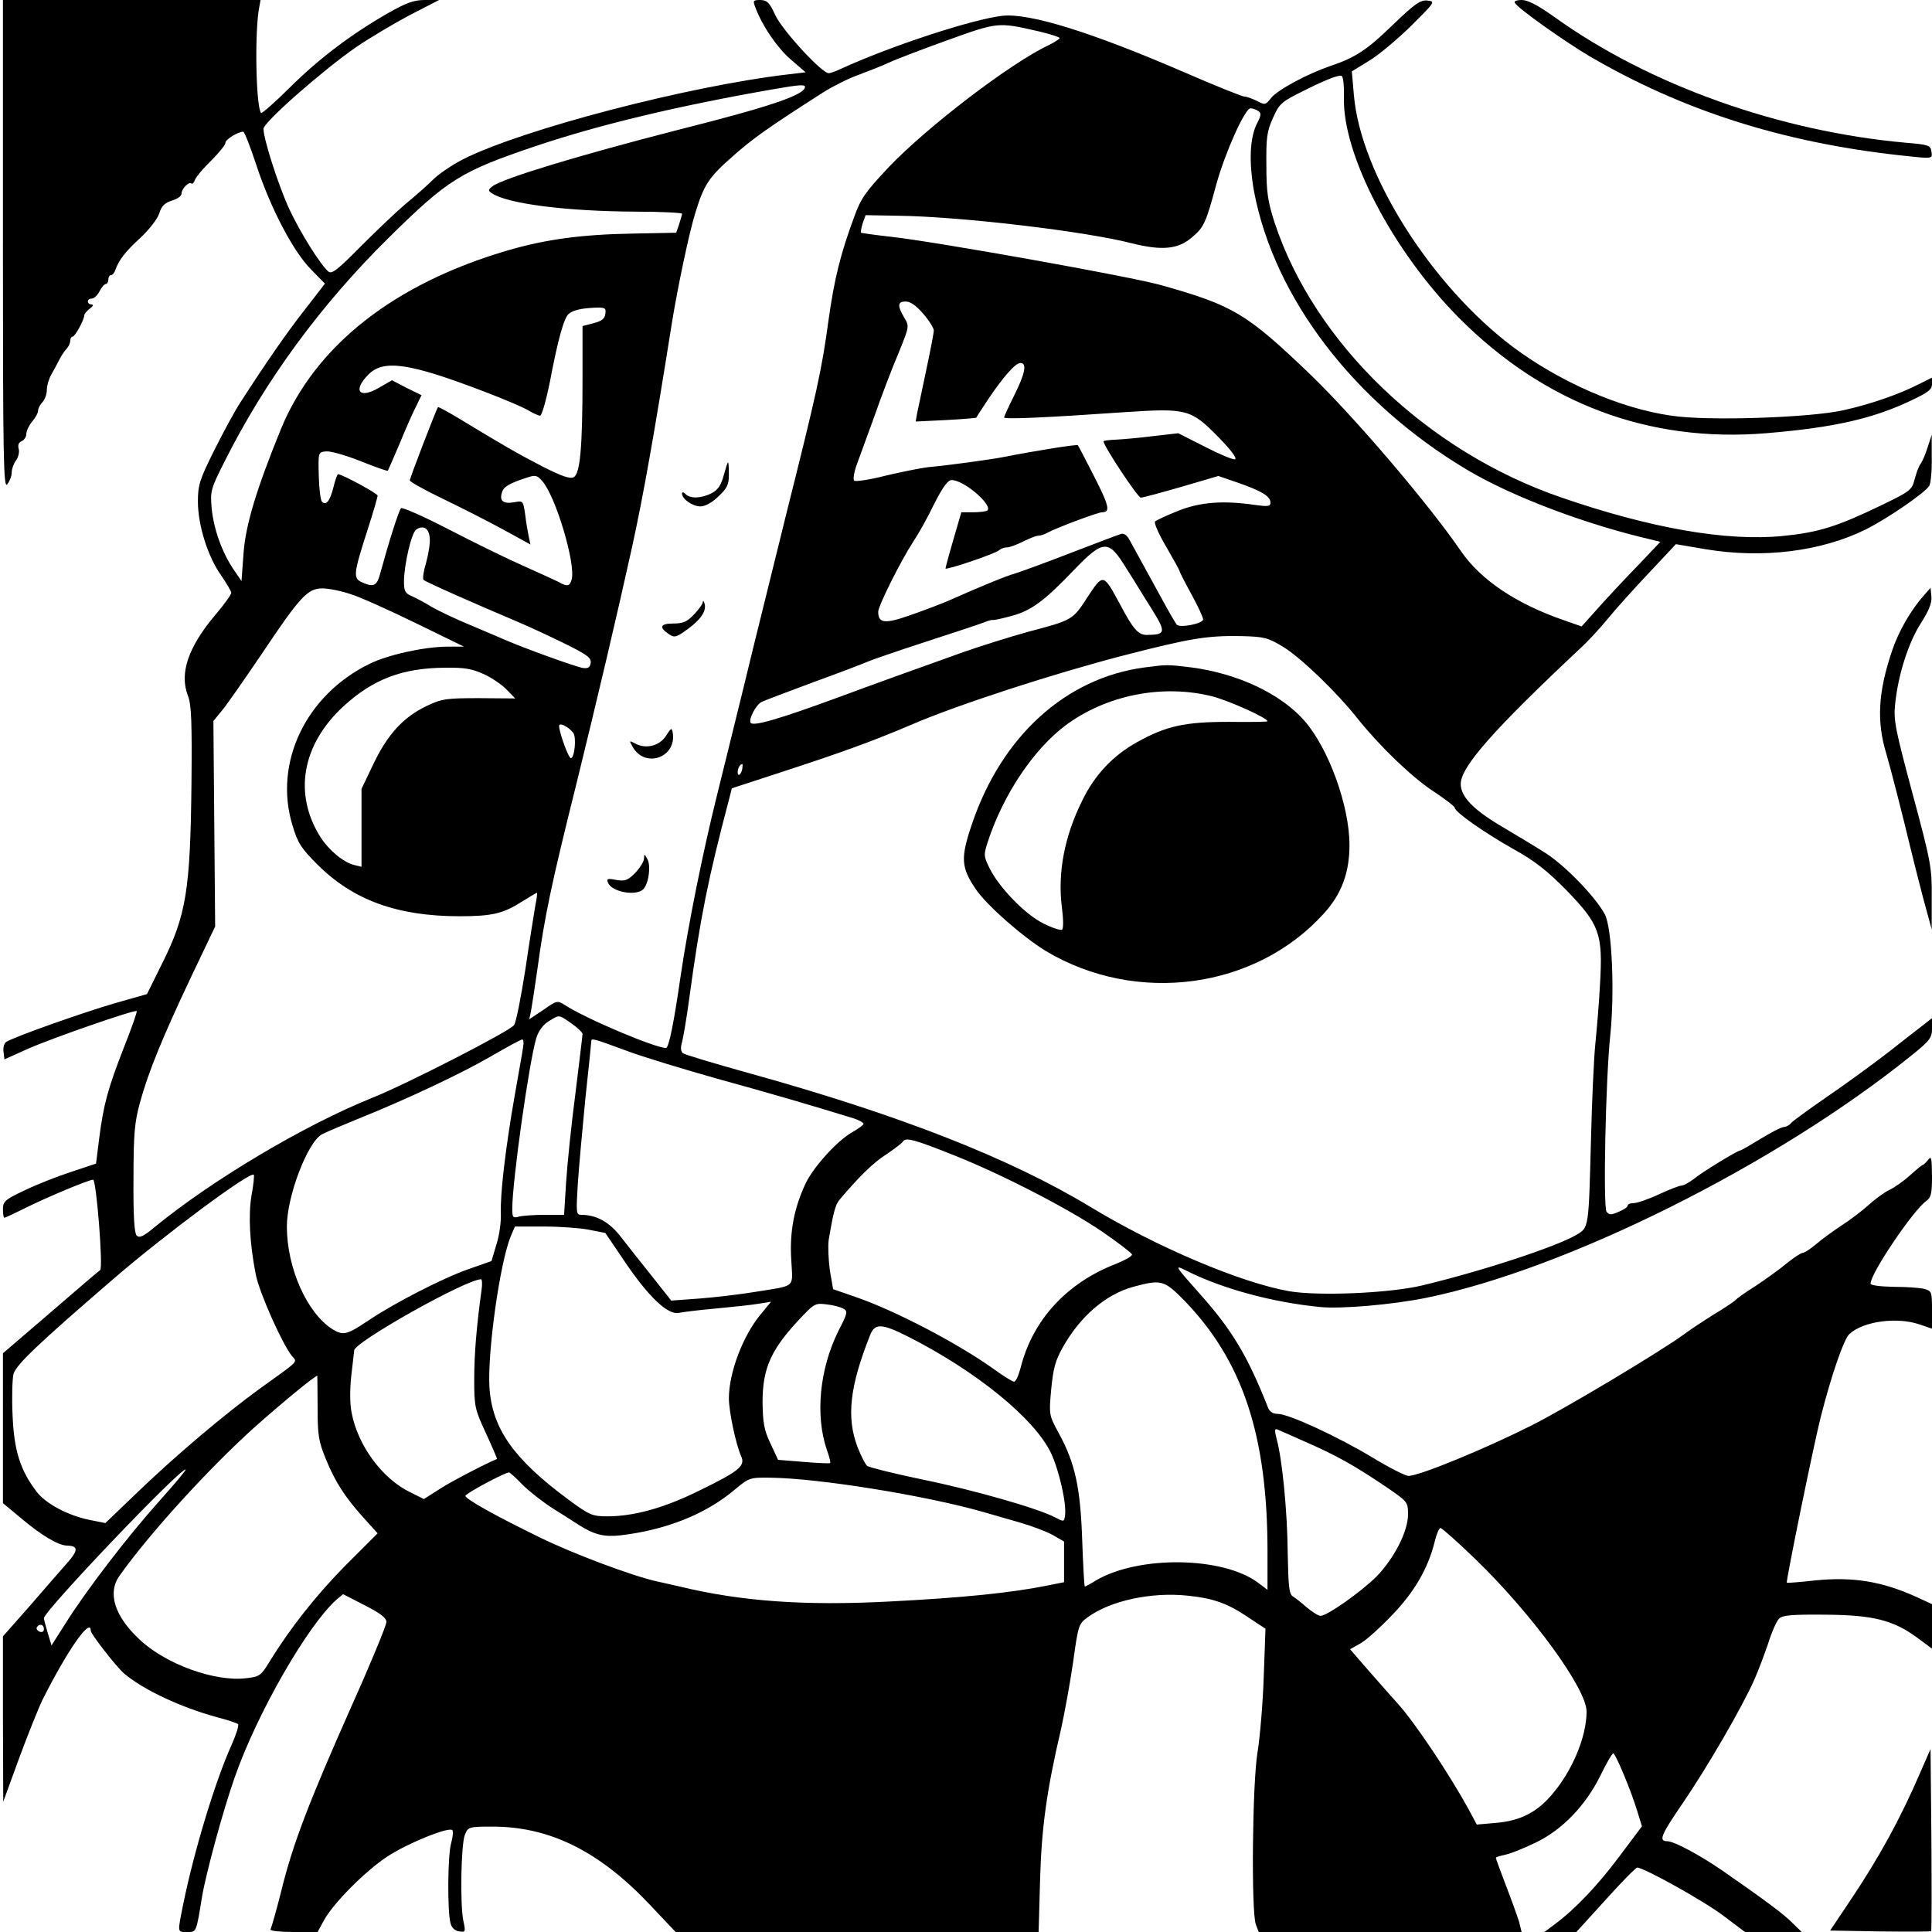 <?xml version="1.0" standalone="no"?>
<!DOCTYPE svg PUBLIC "-//W3C//DTD SVG 20010904//EN"
 "http://www.w3.org/TR/2001/REC-SVG-20010904/DTD/svg10.dtd">
<svg version="1.0" xmlns="http://www.w3.org/2000/svg"
 width="660pt" height="660pt" viewBox="0 0 660 660"
 preserveAspectRatio="xMidYMid meet">
<g transform="translate(0,660) scale(0.1,-0.1)"
fill="#000000" stroke="none">
<path d="M10 5763 c0 -738 2 -835 15 -817 8 10 15 28 15 40 0 11 6 29 14 40 8
10 13 29 10 40 -4 14 0 23 10 27 9 4 16 15 16 25 0 10 9 29 20 42 11 13 20 29
20 37 0 8 7 21 15 29 8 9 15 27 15 42 0 15 7 38 15 52 8 14 20 36 27 50 7 14
18 31 25 38 7 7 13 20 13 28 0 8 4 14 8 14 8 0 39 56 40 73 0 5 9 15 19 23 11
8 13 13 6 14 -17 0 -17 20 0 20 8 0 20 11 27 25 7 14 17 25 22 25 4 0 8 7 8
15 0 8 4 15 9 15 5 0 12 8 15 18 13 35 33 61 86 110 29 27 58 64 64 83 8 26
19 36 44 44 17 5 32 15 32 23 0 17 25 43 34 35 3 -3 9 3 12 13 4 10 29 40 56
66 26 26 48 53 48 60 0 12 43 38 61 38 4 0 24 -51 44 -112 49 -149 126 -296
187 -358 l48 -49 -68 -88 c-63 -80 -134 -183 -221 -318 -18 -27 -58 -101 -89
-163 -50 -100 -56 -119 -56 -175 0 -81 34 -189 79 -252 19 -28 35 -55 35 -60
0 -6 -24 -40 -54 -75 -93 -110 -124 -200 -94 -277 12 -30 14 -91 12 -303 -4
-361 -18 -447 -100 -611 l-52 -105 -109 -31 c-107 -31 -345 -115 -371 -132 -8
-4 -12 -20 -10 -34 l3 -26 80 36 c81 36 366 135 372 129 2 -2 -17 -57 -43
-122 -56 -144 -70 -196 -85 -311 l-11 -88 -84 -28 c-46 -15 -118 -43 -159 -63
-68 -32 -75 -38 -75 -65 0 -16 2 -29 5 -29 3 0 37 16 75 35 70 35 214 95 228
95 11 0 35 -302 24 -309 -5 -3 -81 -68 -170 -145 l-162 -139 0 -256 0 -256 65
-54 c65 -55 125 -91 154 -91 39 -1 39 -16 0 -60 -22 -25 -80 -91 -129 -148
l-90 -102 0 -283 1 -282 54 148 c30 81 66 171 80 200 85 169 165 284 165 236
0 -11 88 -124 114 -146 66 -56 193 -115 316 -149 36 -9 68 -20 73 -24 4 -3 -6
-35 -22 -71 -56 -124 -128 -362 -165 -543 -20 -100 -21 -96 13 -96 32 0 31 -4
51 120 14 82 72 296 112 409 76 218 248 517 347 606 l23 19 74 -38 c53 -27 74
-43 74 -57 0 -11 -53 -140 -119 -287 -147 -331 -201 -472 -240 -631 -17 -68
-34 -127 -37 -132 -3 -5 32 -9 78 -9 l83 0 20 37 c31 59 143 172 220 222 69
45 208 101 220 89 4 -3 2 -23 -4 -45 -12 -42 -13 -233 -2 -273 4 -16 15 -26
30 -28 21 -3 22 -1 14 35 -12 56 -8 264 5 295 11 27 13 28 95 28 196 0 366
-85 539 -269 l86 -91 620 0 620 0 5 178 c5 180 23 308 72 517 12 55 31 158 41
228 17 123 19 130 48 151 78 58 219 88 343 75 88 -9 136 -26 207 -74 l59 -39
-6 -165 c-3 -91 -13 -206 -21 -256 -18 -104 -22 -547 -6 -589 l10 -26 449 0
449 0 -9 36 c-6 19 -26 75 -45 124 -19 49 -34 91 -34 93 0 3 14 7 32 11 17 3
64 22 103 41 91 43 172 127 223 231 20 41 39 74 43 74 8 0 62 -130 82 -197
l16 -52 -78 -104 c-74 -99 -152 -181 -223 -233 l-32 -24 55 0 54 0 100 110
c55 61 103 110 108 110 23 0 231 -116 295 -165 l73 -55 97 0 97 0 -31 30 c-29
30 -91 76 -239 179 -77 53 -166 101 -189 101 -31 0 -23 20 53 131 81 118 203
328 244 421 13 29 34 85 47 123 12 39 29 77 37 85 11 12 42 15 156 14 165 -1
234 -18 317 -79 l50 -37 0 76 0 76 -52 24 c-119 54 -217 70 -348 57 -52 -6
-95 -9 -96 -8 -4 4 93 477 116 567 37 145 79 266 98 283 48 44 164 59 241 32
l41 -14 0 64 c0 62 -1 65 -27 72 -16 4 -63 7 -105 7 -46 1 -78 5 -78 11 0 35
146 251 190 282 17 12 20 26 20 86 -1 62 -2 70 -14 54 -7 -9 -16 -17 -18 -17
-3 0 -22 -16 -43 -35 -21 -19 -52 -41 -69 -49 -17 -8 -49 -31 -71 -51 -22 -20
-65 -53 -95 -72 -30 -20 -70 -49 -88 -65 -18 -15 -38 -28 -44 -28 -6 0 -31
-17 -56 -37 -25 -21 -73 -55 -106 -77 -34 -21 -63 -42 -66 -46 -3 -4 -36 -27
-75 -50 -38 -24 -85 -55 -102 -68 -74 -55 -406 -254 -522 -312 -159 -80 -376
-169 -418 -172 -10 -1 -65 27 -123 62 -119 72 -288 150 -325 150 -17 0 -28 7
-34 23 -69 175 -123 265 -234 389 -81 91 -86 98 -50 80 125 -64 299 -111 463
-127 73 -7 245 8 360 31 479 97 1197 455 1658 827 65 52 72 62 72 94 l0 35
-24 -19 c-13 -10 -70 -54 -127 -99 -57 -44 -152 -113 -211 -153 -59 -41 -113
-80 -119 -87 -6 -8 -18 -14 -25 -14 -8 0 -43 -18 -79 -40 -36 -22 -67 -40 -70
-40 -9 0 -132 -75 -158 -97 -16 -12 -35 -23 -42 -23 -8 0 -43 -14 -78 -30 -36
-17 -75 -30 -86 -30 -12 0 -21 -4 -21 -9 0 -5 -14 -14 -31 -21 -26 -11 -32
-11 -41 1 -12 18 -3 455 13 604 15 146 6 366 -19 412 -31 58 -133 164 -201
208 -36 23 -104 64 -150 91 -98 58 -141 102 -141 146 0 58 111 184 405 460 28
25 71 72 98 105 26 32 89 102 140 156 l92 98 100 -17 c197 -33 397 -8 550 68
77 39 203 126 216 149 5 10 9 53 8 96 l0 78 -14 -43 c-7 -23 -18 -48 -23 -55
-6 -7 -15 -30 -21 -53 -10 -39 -15 -42 -118 -92 -150 -72 -212 -91 -333 -103
-191 -19 -450 26 -755 131 -459 157 -845 527 -981 940 -23 71 -28 103 -28 195
-1 96 2 117 23 163 23 51 27 54 125 102 63 31 104 46 110 40 5 -5 8 -37 7 -72
-6 -195 167 -526 393 -754 292 -293 649 -427 1049 -394 229 19 364 49 496 112
57 27 71 37 71 56 l0 22 -42 -21 c-70 -36 -168 -70 -263 -91 -115 -25 -462
-37 -586 -18 -175 25 -380 115 -541 235 -280 211 -520 591 -543 860 l-7 81 60
37 c33 20 97 74 143 119 81 81 83 83 56 86 -24 3 -43 -10 -117 -81 -89 -87
-130 -114 -217 -143 -78 -27 -179 -81 -201 -109 -19 -24 -21 -24 -48 -10 -16
8 -35 15 -43 15 -7 0 -102 38 -210 85 -315 136 -525 201 -617 191 -103 -12
-381 -103 -551 -181 -17 -8 -36 -15 -42 -15 -24 0 -157 145 -182 197 -20 44
-28 52 -51 53 -26 0 -27 -2 -17 -27 24 -63 73 -135 120 -176 l51 -44 -59 -7
c-342 -40 -909 -188 -1111 -290 -37 -19 -83 -50 -102 -69 -19 -19 -62 -57 -95
-84 -33 -28 -102 -94 -154 -146 -77 -78 -97 -94 -109 -85 -27 23 -95 131 -133
212 -37 79 -89 241 -89 276 0 22 199 197 315 278 44 30 126 79 182 109 l103
53 -48 0 c-38 0 -63 -9 -125 -44 -126 -72 -236 -155 -336 -254 -51 -51 -96
-90 -99 -88 -18 19 -23 283 -6 364 l4 22 -440 0 -440 0 0 -837z m3538 730 c39
-9 72 -20 72 -23 0 -3 -17 -14 -37 -24 -132 -62 -416 -280 -546 -416 -80 -85
-96 -107 -119 -171 -47 -127 -68 -212 -88 -355 -23 -168 -37 -233 -145 -664
-45 -184 -111 -447 -144 -585 -34 -137 -74 -302 -90 -365 -50 -200 -100 -449
-126 -625 -23 -159 -40 -245 -50 -245 -37 0 -274 100 -346 147 -25 16 -27 15
-73 -17 l-48 -32 6 28 c3 16 13 81 22 144 24 178 48 292 134 636 72 293 135
560 189 804 39 178 76 387 136 765 20 124 60 314 81 380 29 94 46 120 126 190
71 63 119 97 311 220 32 20 87 48 122 60 35 13 80 31 99 40 19 9 109 44 198
76 178 64 176 64 316 32z m-798 -190 c0 -27 -121 -68 -435 -147 -335 -86 -596
-165 -632 -192 -16 -12 -16 -15 -3 -24 53 -36 254 -62 493 -63 86 0 157 -4
157 -7 0 -4 -5 -20 -10 -36 l-10 -29 -151 -3 c-173 -3 -296 -20 -423 -57 -390
-114 -659 -326 -776 -610 -84 -206 -121 -328 -128 -425 l-7 -95 -28 41 c-39
58 -67 137 -74 208 -5 59 -3 66 45 161 138 275 328 534 559 762 204 201 246
227 503 314 218 73 480 136 805 193 97 17 115 18 115 9z m1548 -82 c11 -7 11
-14 -3 -41 -26 -50 -29 -133 -11 -234 69 -364 342 -721 728 -951 152 -91 409
-188 632 -239 l28 -7 -73 -77 c-41 -42 -102 -107 -135 -144 l-61 -68 -57 20
c-164 56 -287 138 -355 237 -114 166 -364 458 -514 603 -218 209 -263 236
-507 305 -99 29 -778 150 -925 166 -55 6 -102 13 -104 14 -1 2 1 16 6 32 l10
28 112 -2 c216 -3 638 -53 797 -94 104 -26 160 -21 208 22 39 33 46 49 81 179
31 111 98 260 117 260 7 0 19 -4 26 -9z m-1144 -693 c20 -23 36 -49 36 -57 0
-9 -12 -70 -26 -136 -14 -66 -28 -132 -31 -147 l-5 -28 103 5 c57 3 103 7 104
8 0 1 18 29 40 62 53 79 94 125 111 125 23 0 16 -36 -21 -110 -19 -38 -35 -73
-35 -76 0 -7 139 -1 412 18 212 14 226 11 321 -86 41 -42 64 -72 56 -75 -7 -2
-53 17 -103 43 l-91 46 -87 -10 c-48 -6 -105 -11 -128 -12 -22 -1 -40 -3 -40
-6 0 -16 117 -192 127 -192 7 0 70 17 139 37 l126 37 67 -23 c80 -28 111 -46
111 -68 0 -13 -8 -14 -52 -8 -109 16 -188 10 -263 -20 -38 -15 -74 -32 -79
-36 -5 -4 12 -43 38 -87 25 -43 46 -81 46 -84 0 -3 18 -38 40 -78 22 -40 40
-79 40 -86 0 -14 -78 -30 -90 -18 -4 5 -20 32 -35 59 -66 120 -111 202 -125
228 -9 18 -20 26 -30 23 -8 -2 -87 -32 -175 -66 -88 -34 -173 -65 -190 -70
-29 -8 -112 -42 -220 -90 -27 -12 -88 -35 -134 -51 -87 -31 -111 -29 -111 11
0 20 77 174 120 240 17 25 49 82 71 128 30 59 47 82 60 82 42 0 141 -85 122
-104 -4 -3 -25 -6 -48 -6 l-41 0 -27 -93 c-15 -51 -27 -96 -27 -99 0 -7 173
51 184 63 6 5 17 9 26 9 9 0 33 9 55 20 22 11 45 20 52 20 7 0 21 4 31 10 29
16 172 70 187 70 29 0 24 22 -27 122 -29 57 -54 105 -56 107 -2 4 -146 -19
-252 -40 -47 -9 -184 -28 -260 -35 -25 -3 -90 -16 -145 -29 -54 -14 -103 -21
-107 -17 -4 4 -1 26 6 47 8 22 36 99 62 170 25 72 63 171 84 220 36 89 37 90
19 120 -24 41 -23 55 5 55 16 0 36 -14 60 -42z m-1086 0 c-2 -17 -13 -25 -40
-32 l-38 -10 0 -176 c0 -237 -8 -328 -30 -340 -12 -7 -41 3 -106 36 -85 44
-127 68 -282 162 -40 24 -74 43 -76 41 -7 -11 -96 -242 -96 -250 0 -5 51 -33
113 -63 62 -30 155 -77 206 -105 l93 -51 -6 28 c-3 15 -9 48 -12 75 -7 47 -7
47 -39 41 -36 -6 -50 5 -40 34 5 19 25 31 84 50 29 10 36 9 53 -11 46 -51 115
-282 101 -336 -6 -23 -15 -26 -41 -11 -9 5 -64 30 -122 56 -57 25 -173 82
-258 126 -85 44 -158 76 -162 72 -8 -8 -43 -120 -72 -226 -11 -40 -22 -45 -62
-27 -30 14 -29 28 20 180 19 59 34 111 34 116 0 7 -121 73 -135 73 -3 0 -10
-20 -16 -45 -12 -47 -25 -63 -39 -49 -5 5 -10 45 -11 89 -2 80 -2 80 24 83 15
2 67 -13 118 -33 50 -20 92 -35 94 -33 1 1 19 43 40 92 20 49 45 106 56 127
l19 39 -51 25 -50 26 -45 -26 c-67 -39 -90 -9 -35 46 52 52 140 39 396 -59 66
-25 134 -54 150 -64 17 -10 35 -18 40 -18 6 0 21 53 34 118 27 143 48 217 64
230 16 13 44 19 90 21 34 1 38 -1 35 -21z m-600 -765 c2 -17 -4 -55 -12 -84
-9 -29 -13 -56 -9 -60 7 -7 172 -80 328 -146 33 -14 102 -46 153 -71 77 -38
92 -49 90 -66 -2 -16 -9 -20 -26 -18 -23 3 -202 68 -264 95 -18 8 -73 31 -122
52 -49 20 -107 48 -130 61 -22 14 -53 30 -68 37 -24 10 -28 17 -28 52 1 59 26
166 42 176 24 16 43 5 46 -28z m2380 -105 c21 -32 58 -94 85 -136 51 -82 50
-90 -13 -91 -31 -1 -48 18 -93 103 -58 108 -58 108 -112 26 -51 -79 -51 -78
-205 -119 -58 -16 -157 -47 -220 -69 -157 -56 -318 -114 -420 -152 -215 -79
-297 -102 -306 -89 -7 12 18 60 36 70 8 5 89 35 180 69 91 33 174 65 185 70
11 5 103 37 205 70 102 33 192 63 200 67 8 3 18 6 22 5 3 -1 32 5 64 14 65 17
111 50 212 156 102 106 119 106 180 6z m-2649 -88 c32 -10 132 -55 222 -99
l164 -80 -58 0 c-81 -1 -202 -28 -265 -59 -217 -106 -328 -338 -263 -551 18
-61 30 -79 85 -134 122 -122 273 -177 486 -177 111 0 149 9 213 50 26 16 49
30 51 30 2 0 0 -19 -5 -42 -4 -24 -20 -122 -34 -218 -15 -96 -32 -183 -39
-192 -13 -20 -372 -204 -486 -249 -231 -93 -547 -281 -743 -442 -37 -31 -51
-37 -60 -28 -8 8 -12 66 -11 194 0 154 4 194 22 260 29 106 78 225 175 430
l82 172 -3 351 -3 351 32 39 c17 21 76 106 131 187 133 199 159 227 209 227
22 0 66 -9 98 -20z m3185 -180 c59 -36 182 -154 254 -245 75 -94 187 -202 260
-249 39 -26 72 -51 72 -56 0 -14 103 -86 201 -141 72 -40 114 -73 182 -142
111 -115 123 -147 113 -317 -3 -63 -11 -155 -16 -205 -5 -49 -12 -198 -15
-330 -8 -301 -7 -298 -49 -323 -71 -42 -329 -126 -531 -174 -112 -26 -351 -36
-451 -19 -165 29 -453 151 -679 288 -276 167 -654 315 -1170 458 -115 32 -215
62 -222 67 -7 6 -9 19 -3 38 4 15 16 84 25 152 37 272 64 407 136 679 l9 36
162 53 c209 68 317 107 453 165 155 67 485 174 720 235 232 60 289 69 405 67
79 -2 91 -5 144 -37z m-2729 -94 c28 -13 62 -37 77 -53 l28 -29 -123 1 c-112
0 -127 -2 -178 -26 -80 -38 -134 -96 -183 -198 l-41 -86 0 -133 0 -133 -25 6
c-37 9 -87 51 -115 95 -93 147 -64 315 77 446 102 94 203 132 348 133 69 1 94
-4 135 -23z m303 -199 c12 -14 5 -87 -8 -87 -8 0 -40 89 -40 110 0 13 30 -1
48 -23z m578 -122 c-3 -20 -16 -31 -16 -13 0 13 8 28 16 28 1 0 1 -7 0 -15z
m-584 -871 c21 -15 38 -31 38 -36 0 -5 -11 -96 -24 -201 -14 -106 -28 -243
-32 -304 l-7 -113 -66 0 c-36 0 -76 -3 -88 -6 -21 -6 -23 -3 -23 27 0 93 57
498 82 583 8 25 23 45 42 57 38 23 33 24 78 -7z m-165 -81 c-2 -16 -16 -93
-30 -173 -30 -172 -49 -332 -46 -398 1 -26 -5 -72 -15 -103 l-17 -57 -77 -27
c-85 -29 -256 -117 -342 -175 -76 -51 -87 -53 -124 -31 -87 55 -156 209 -156
351 0 104 71 289 120 315 15 8 72 32 126 54 164 66 353 155 454 214 52 30 99
56 104 56 4 1 6 -11 3 -26z m352 -12 c58 -22 198 -64 311 -96 175 -48 322 -91
468 -136 17 -6 32 -14 32 -18 0 -4 -18 -17 -39 -29 -51 -29 -132 -118 -159
-175 -39 -83 -55 -165 -49 -260 5 -100 20 -87 -128 -111 -49 -8 -133 -18 -186
-22 l-96 -7 -64 81 c-35 44 -83 104 -106 134 -40 53 -85 78 -138 78 -17 0 -17
8 -11 108 4 59 16 190 26 292 11 102 20 188 20 193 0 11 5 10 119 -32z m1121
-358 c159 -63 389 -181 506 -261 54 -37 99 -72 101 -77 2 -6 -24 -20 -56 -33
-167 -65 -283 -191 -324 -353 -7 -27 -17 -50 -23 -49 -5 0 -36 19 -69 43 -123
88 -339 201 -474 247 l-75 26 -11 64 c-5 36 -7 83 -4 105 15 90 23 119 35 134
66 79 117 129 161 157 28 19 55 39 58 45 9 14 38 7 175 -48z m-2401 -138 c-11
-67 -6 -164 15 -270 13 -64 93 -242 124 -278 18 -21 26 -13 -108 -109 -124
-90 -290 -230 -429 -364 l-101 -97 -55 11 c-73 15 -148 55 -179 95 -57 74 -78
142 -83 261 -3 61 -1 125 3 142 9 32 84 103 339 323 176 152 469 370 482 358
2 -3 -1 -35 -8 -72z m1153 -116 l56 -11 67 -99 c81 -120 147 -182 184 -174 14
3 71 10 127 15 55 5 120 12 144 16 l44 7 -37 -45 c-60 -73 -107 -198 -107
-285 0 -45 24 -158 42 -198 15 -33 -7 -51 -147 -119 -118 -58 -220 -86 -310
-86 -52 0 -61 4 -133 57 -188 139 -261 243 -270 384 -7 122 36 427 73 516 l14
33 99 0 c54 0 124 -5 154 -11z m-367 -206 c-17 -123 -25 -219 -25 -305 0 -93
2 -102 40 -184 22 -48 39 -88 38 -88 -37 -15 -155 -76 -195 -102 l-55 -35 -46
23 c-96 46 -180 160 -201 273 -6 30 -6 80 -1 125 5 41 9 80 10 87 1 28 377
240 433 243 4 0 5 -17 2 -37z m2400 -35 c200 -206 285 -461 285 -859 l0 -130
-32 24 c-120 90 -408 94 -554 8 -19 -12 -37 -21 -38 -21 -2 0 -6 71 -9 158 -6
179 -24 263 -79 364 -34 63 -35 63 -27 151 7 72 14 99 40 145 59 105 146 180
240 206 96 26 106 23 174 -46z m-1165 -28 c17 -9 16 -15 -16 -77 -64 -129 -80
-288 -39 -407 8 -22 13 -42 11 -44 -2 -2 -43 0 -91 4 l-87 7 -26 56 c-22 46
-26 71 -27 141 0 119 30 184 139 297 37 39 44 42 80 37 21 -2 47 -9 56 -14z
m222 -96 c233 -118 431 -279 488 -397 28 -59 55 -177 48 -216 -3 -20 -4 -20
-33 -5 -55 30 -278 94 -455 130 -96 20 -180 41 -187 46 -7 5 -22 35 -34 66
-38 101 -26 206 43 380 16 42 39 42 130 -4z m-2017 -241 c0 -95 3 -116 28
-177 32 -78 64 -129 131 -203 l46 -51 -108 -108 c-102 -103 -190 -215 -261
-330 -29 -48 -34 -52 -80 -57 -107 -13 -275 48 -364 132 -86 80 -111 160 -68
219 103 145 303 364 458 504 92 82 208 178 217 178 0 0 1 -48 1 -107z m3380
-121 c100 -44 160 -77 271 -152 73 -50 74 -51 74 -94 0 -57 -47 -149 -107
-211 -52 -52 -169 -135 -192 -135 -7 0 -28 13 -47 29 -18 16 -40 33 -48 38
-12 7 -15 35 -17 148 -1 141 -19 323 -38 390 -7 28 -7 35 2 32 7 -3 53 -23
102 -45z m-3920 -199 c-106 -118 -250 -305 -322 -420 l-47 -74 -13 43 c-7 24
-13 46 -13 50 0 24 461 508 484 508 4 0 -36 -48 -89 -107z m1240 55 c22 -22
69 -59 105 -82 36 -22 74 -47 85 -54 55 -35 88 -43 144 -37 155 18 292 72 392
157 48 40 51 41 121 40 165 -2 525 -60 723 -116 28 -8 84 -24 125 -36 42 -12
93 -31 115 -43 l40 -23 0 -69 0 -70 -60 -12 c-120 -24 -282 -41 -537 -54 -286
-15 -505 0 -715 51 -24 5 -60 14 -80 18 -85 19 -287 95 -399 150 -150 73 -254
131 -254 142 0 8 135 80 149 80 3 0 24 -19 46 -42z m3256 -255 c194 -188 379
-442 379 -520 0 -86 -49 -203 -118 -283 -51 -61 -109 -90 -189 -97 l-68 -6
-29 54 c-63 115 -182 294 -240 358 -34 38 -84 95 -113 128 l-51 59 34 19 c19
10 68 54 109 97 77 80 123 159 146 251 6 26 15 47 20 47 5 0 59 -48 120 -107z
m-4891 -238 c0 -9 -6 -12 -15 -9 -8 4 -12 10 -9 15 8 14 24 10 24 -6z"/>
<path d="M2472 4975 c-9 -33 -19 -48 -41 -60 -36 -18 -73 -19 -89 -3 -7 7 -12
8 -12 2 0 -19 36 -44 63 -44 15 0 40 13 61 34 30 28 36 40 36 75 0 22 -1 41
-3 41 -2 0 -8 -20 -15 -45z"/>
<path d="M2401 4544 c0 -7 -14 -26 -30 -43 -24 -25 -37 -31 -71 -31 -45 0 -50
-13 -14 -37 18 -12 25 -10 62 17 46 33 66 63 59 88 -3 9 -5 12 -6 6z"/>
<path d="M2275 4086 c-22 -34 -68 -46 -105 -26 -20 11 -21 10 -10 -9 41 -78
153 -40 138 47 -3 17 -6 15 -23 -12z"/>
<path d="M2200 3667 c0 -10 -14 -32 -30 -49 -26 -26 -35 -29 -65 -24 -29 6
-34 4 -28 -9 12 -33 100 -48 122 -21 18 21 25 81 12 102 -10 18 -10 18 -11 1z"/>
<path d="M3910 4320 c-269 -36 -488 -234 -590 -536 -39 -115 -37 -147 13 -221
37 -55 160 -163 240 -212 310 -185 717 -130 950 129 60 66 87 139 87 233 0
134 -71 330 -154 425 -82 93 -228 161 -386 182 -83 10 -82 10 -160 0z m232
-99 c60 -16 188 -74 188 -85 0 -2 -60 -3 -132 -2 -151 0 -214 -14 -313 -69
-83 -46 -145 -112 -187 -198 -62 -124 -86 -250 -70 -370 5 -39 5 -70 0 -73 -5
-3 -33 6 -63 21 -62 30 -153 124 -185 190 -20 41 -20 45 -5 91 53 161 156 314
265 396 140 104 332 142 502 99z"/>
<path d="M5175 6590 c12 -20 169 -131 255 -182 315 -184 654 -293 1055 -338
120 -13 117 -14 113 13 -3 20 -10 23 -83 29 -434 38 -881 197 -1205 430 -56
40 -91 58 -111 58 -18 0 -28 -4 -24 -10z"/>
<path d="M6574 4568 c-45 -50 -88 -124 -110 -190 -48 -141 -54 -242 -20 -353
15 -51 56 -211 82 -320 8 -33 27 -109 43 -170 l30 -110 0 108 c1 102 -2 120
-65 354 -59 220 -66 253 -60 307 10 101 46 212 88 277 28 44 38 70 36 91 l-3
30 -21 -24z"/>
<path d="M6560 545 c-68 -158 -142 -293 -241 -440 l-67 -100 170 -3 c94 -1
173 -1 175 1 2 2 2 143 1 313 l-3 309 -35 -80z"/>
</g>
</svg>
